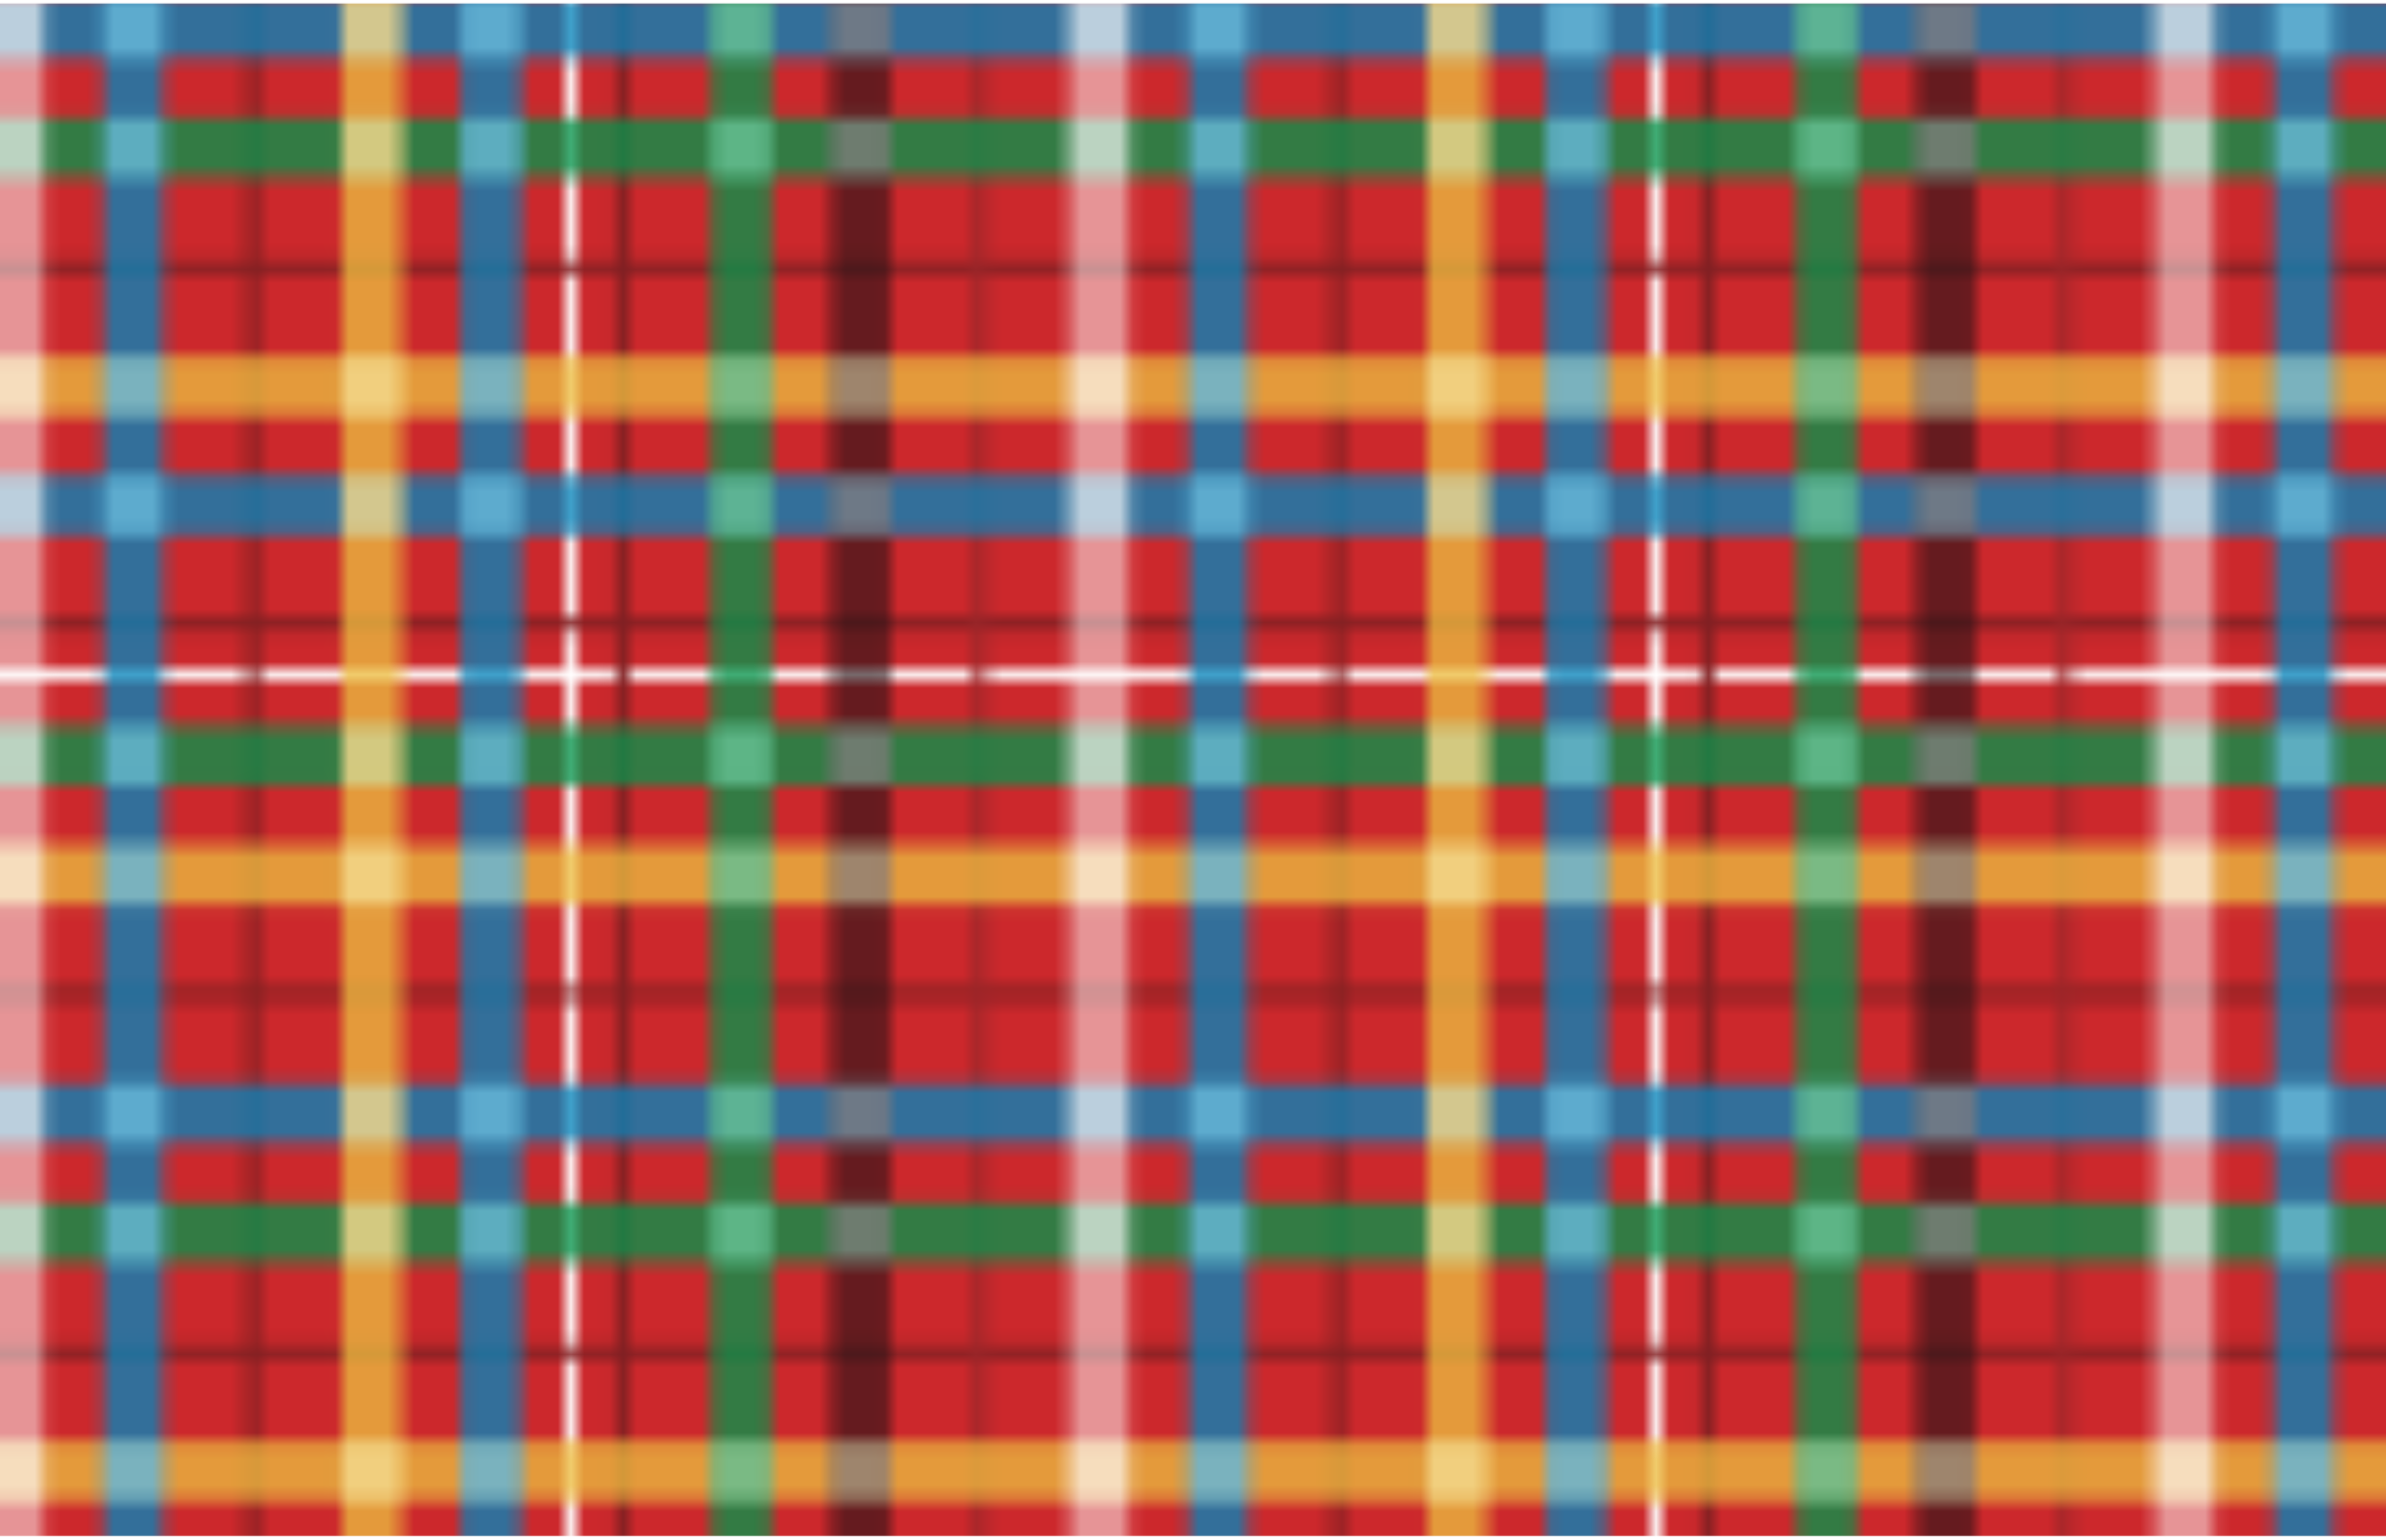 <?xml version="1.0" encoding="utf-8"?>
<!-- Generator: Adobe Illustrator 24.0.2, SVG Export Plug-In . SVG Version: 6.00 Build 0)  -->
<svg version="1.1" id="Layer_1" xmlns="http://www.w3.org/2000/svg" xmlns:xlink="http://www.w3.org/1999/xlink" x="0px" y="0px"
	 viewBox="0 0 182.5 117.79" style="enable-background:new 0 0 182.5 117.79;" xml:space="preserve">
<style type="text/css">
	.st0{fill:none;}
	.st1{fill:#CC282C;}
	.st2{fill:none;stroke:#802022;stroke-width:0.95;stroke-linecap:square;}
	.st3{fill:none;stroke:#9B2629;stroke-width:0.95;stroke-linecap:square;}
	.st4{opacity:0.75;fill:#00974C;}
	.st5{opacity:0.75;fill:#0087BF;}
	.st6{opacity:0.75;fill:#ECC041;}
	.st7{opacity:0.5;fill:#FFFFFF;}
	.st8{opacity:0.6;fill:#211316;}
	.st9{opacity:0.33;fill:#FFFFFF;}
	.st10{fill:url(#SVGID_1_);}
</style>
<pattern  x="-204.83" y="-362.88" width="82.08" height="82.08" patternUnits="userSpaceOnUse" id="Cuadros_escoceses_4_Color" viewBox="5.7 -87.78 82.08 82.08" style="overflow:visible;">
	<g>
		<g>
			<rect x="5.7" y="-87.78" class="st0" width="82.08" height="82.08"/>
		</g>
		<rect x="5.7" y="-87.78" class="st1" width="82.08" height="82.08"/>
		<line class="st2" x1="4.89" y1="-36.48" x2="88.54" y2="-36.48"/>
		<line class="st2" x1="4.89" y1="-9.12" x2="88.54" y2="-9.12"/>
		<line class="st2" x1="4.89" y1="-63.84" x2="88.54" y2="-63.84"/>
		<line class="st3" x1="36.48" y1="-88.54" x2="36.48" y2="-4.89"/>
		<line class="st2" x1="63.84" y1="-88.54" x2="63.84" y2="-4.89"/>
		<line class="st2" x1="9.12" y1="-88.54" x2="9.12" y2="-4.89"/>
		<rect y="-47.88" class="st4" width="91.2" height="4.56"/>
		<rect y="-20.52" class="st5" width="91.2" height="4.56"/>
		<rect y="-75.24" class="st6" width="91.2" height="4.56"/>
		<rect y="-57" class="st5" width="91.2" height="4.56"/>
		<rect y="-29.64" class="st6" width="91.2" height="4.56"/>
		<rect y="-84.36" class="st4" width="91.2" height="4.56"/>
		<rect x="43.32" y="-91.2" class="st7" width="4.56" height="91.2"/>
		<rect x="70.68" y="-91.2" class="st6" width="4.56" height="91.2"/>
		<rect x="15.96" y="-91.2" class="st4" width="4.56" height="91.2"/>
		<rect x="52.44" y="-91.2" class="st5" width="4.56" height="91.2"/>
		<rect x="79.8" y="-91.2" class="st5" width="4.56" height="91.2"/>
		<rect x="25.08" y="-91.2" class="st8" width="4.56" height="91.2"/>
		<rect x="15.96" y="-75.24" class="st9" width="4.56" height="4.56"/>
		<rect x="25.08" y="-84.36" class="st9" width="4.56" height="4.56"/>
		<rect x="25.08" y="-75.24" class="st9" width="4.56" height="4.56"/>
		<rect x="15.96" y="-84.36" class="st9" width="4.56" height="4.56"/>
		<rect x="43.32" y="-75.24" class="st9" width="4.56" height="4.56"/>
		<rect x="52.44" y="-84.36" class="st9" width="4.56" height="4.56"/>
		<rect x="52.44" y="-75.24" class="st9" width="4.56" height="4.56"/>
		<rect x="43.32" y="-84.36" class="st9" width="4.56" height="4.56"/>
		<rect x="70.68" y="-75.24" class="st9" width="4.56" height="4.56"/>
		<rect x="79.8" y="-84.36" class="st9" width="4.56" height="4.56"/>
		<rect x="79.8" y="-75.24" class="st9" width="4.56" height="4.56"/>
		<rect x="70.68" y="-84.36" class="st9" width="4.56" height="4.56"/>
		<rect x="15.96" y="-47.88" class="st9" width="4.56" height="4.56"/>
		<rect x="25.08" y="-57" class="st9" width="4.56" height="4.56"/>
		<rect x="25.08" y="-47.88" class="st9" width="4.56" height="4.56"/>
		<rect x="15.96" y="-57" class="st9" width="4.56" height="4.56"/>
		<rect x="43.32" y="-47.88" class="st9" width="4.56" height="4.56"/>
		<rect x="52.44" y="-57" class="st9" width="4.56" height="4.56"/>
		<rect x="52.44" y="-47.88" class="st9" width="4.56" height="4.56"/>
		<rect x="43.32" y="-57" class="st9" width="4.56" height="4.56"/>
		<rect x="70.68" y="-47.88" class="st9" width="4.56" height="4.56"/>
		<rect x="79.8" y="-57" class="st9" width="4.56" height="4.56"/>
		<rect x="79.8" y="-47.88" class="st9" width="4.56" height="4.56"/>
		<rect x="70.68" y="-57" class="st9" width="4.56" height="4.56"/>
		<rect x="15.96" y="-20.52" class="st9" width="4.56" height="4.56"/>
		<rect x="25.08" y="-29.64" class="st9" width="4.56" height="4.56"/>
		<rect x="25.08" y="-20.52" class="st9" width="4.56" height="4.56"/>
		<rect x="15.96" y="-29.64" class="st9" width="4.56" height="4.56"/>
		<rect x="43.32" y="-20.52" class="st9" width="4.56" height="4.56"/>
		<rect x="52.44" y="-29.64" class="st9" width="4.56" height="4.56"/>
		<rect x="52.44" y="-20.52" class="st9" width="4.56" height="4.56"/>
		<rect x="43.32" y="-29.64" class="st9" width="4.56" height="4.56"/>
		<rect x="70.68" y="-20.52" class="st9" width="4.56" height="4.56"/>
		<rect x="79.8" y="-29.64" class="st9" width="4.56" height="4.56"/>
		<rect x="79.8" y="-20.52" class="st9" width="4.56" height="4.56"/>
		<rect x="70.68" y="-29.64" class="st9" width="4.56" height="4.56"/>
	</g>
</pattern>
<pattern  id="SVGID_1_" xlink:href="#Cuadros_escoceses_4_Color" patternTransform="matrix(1 0 0 1 0 0)">
</pattern>
<rect x="0" y="0.27" class="st10" width="182.5" height="117.24"/>
</svg>
